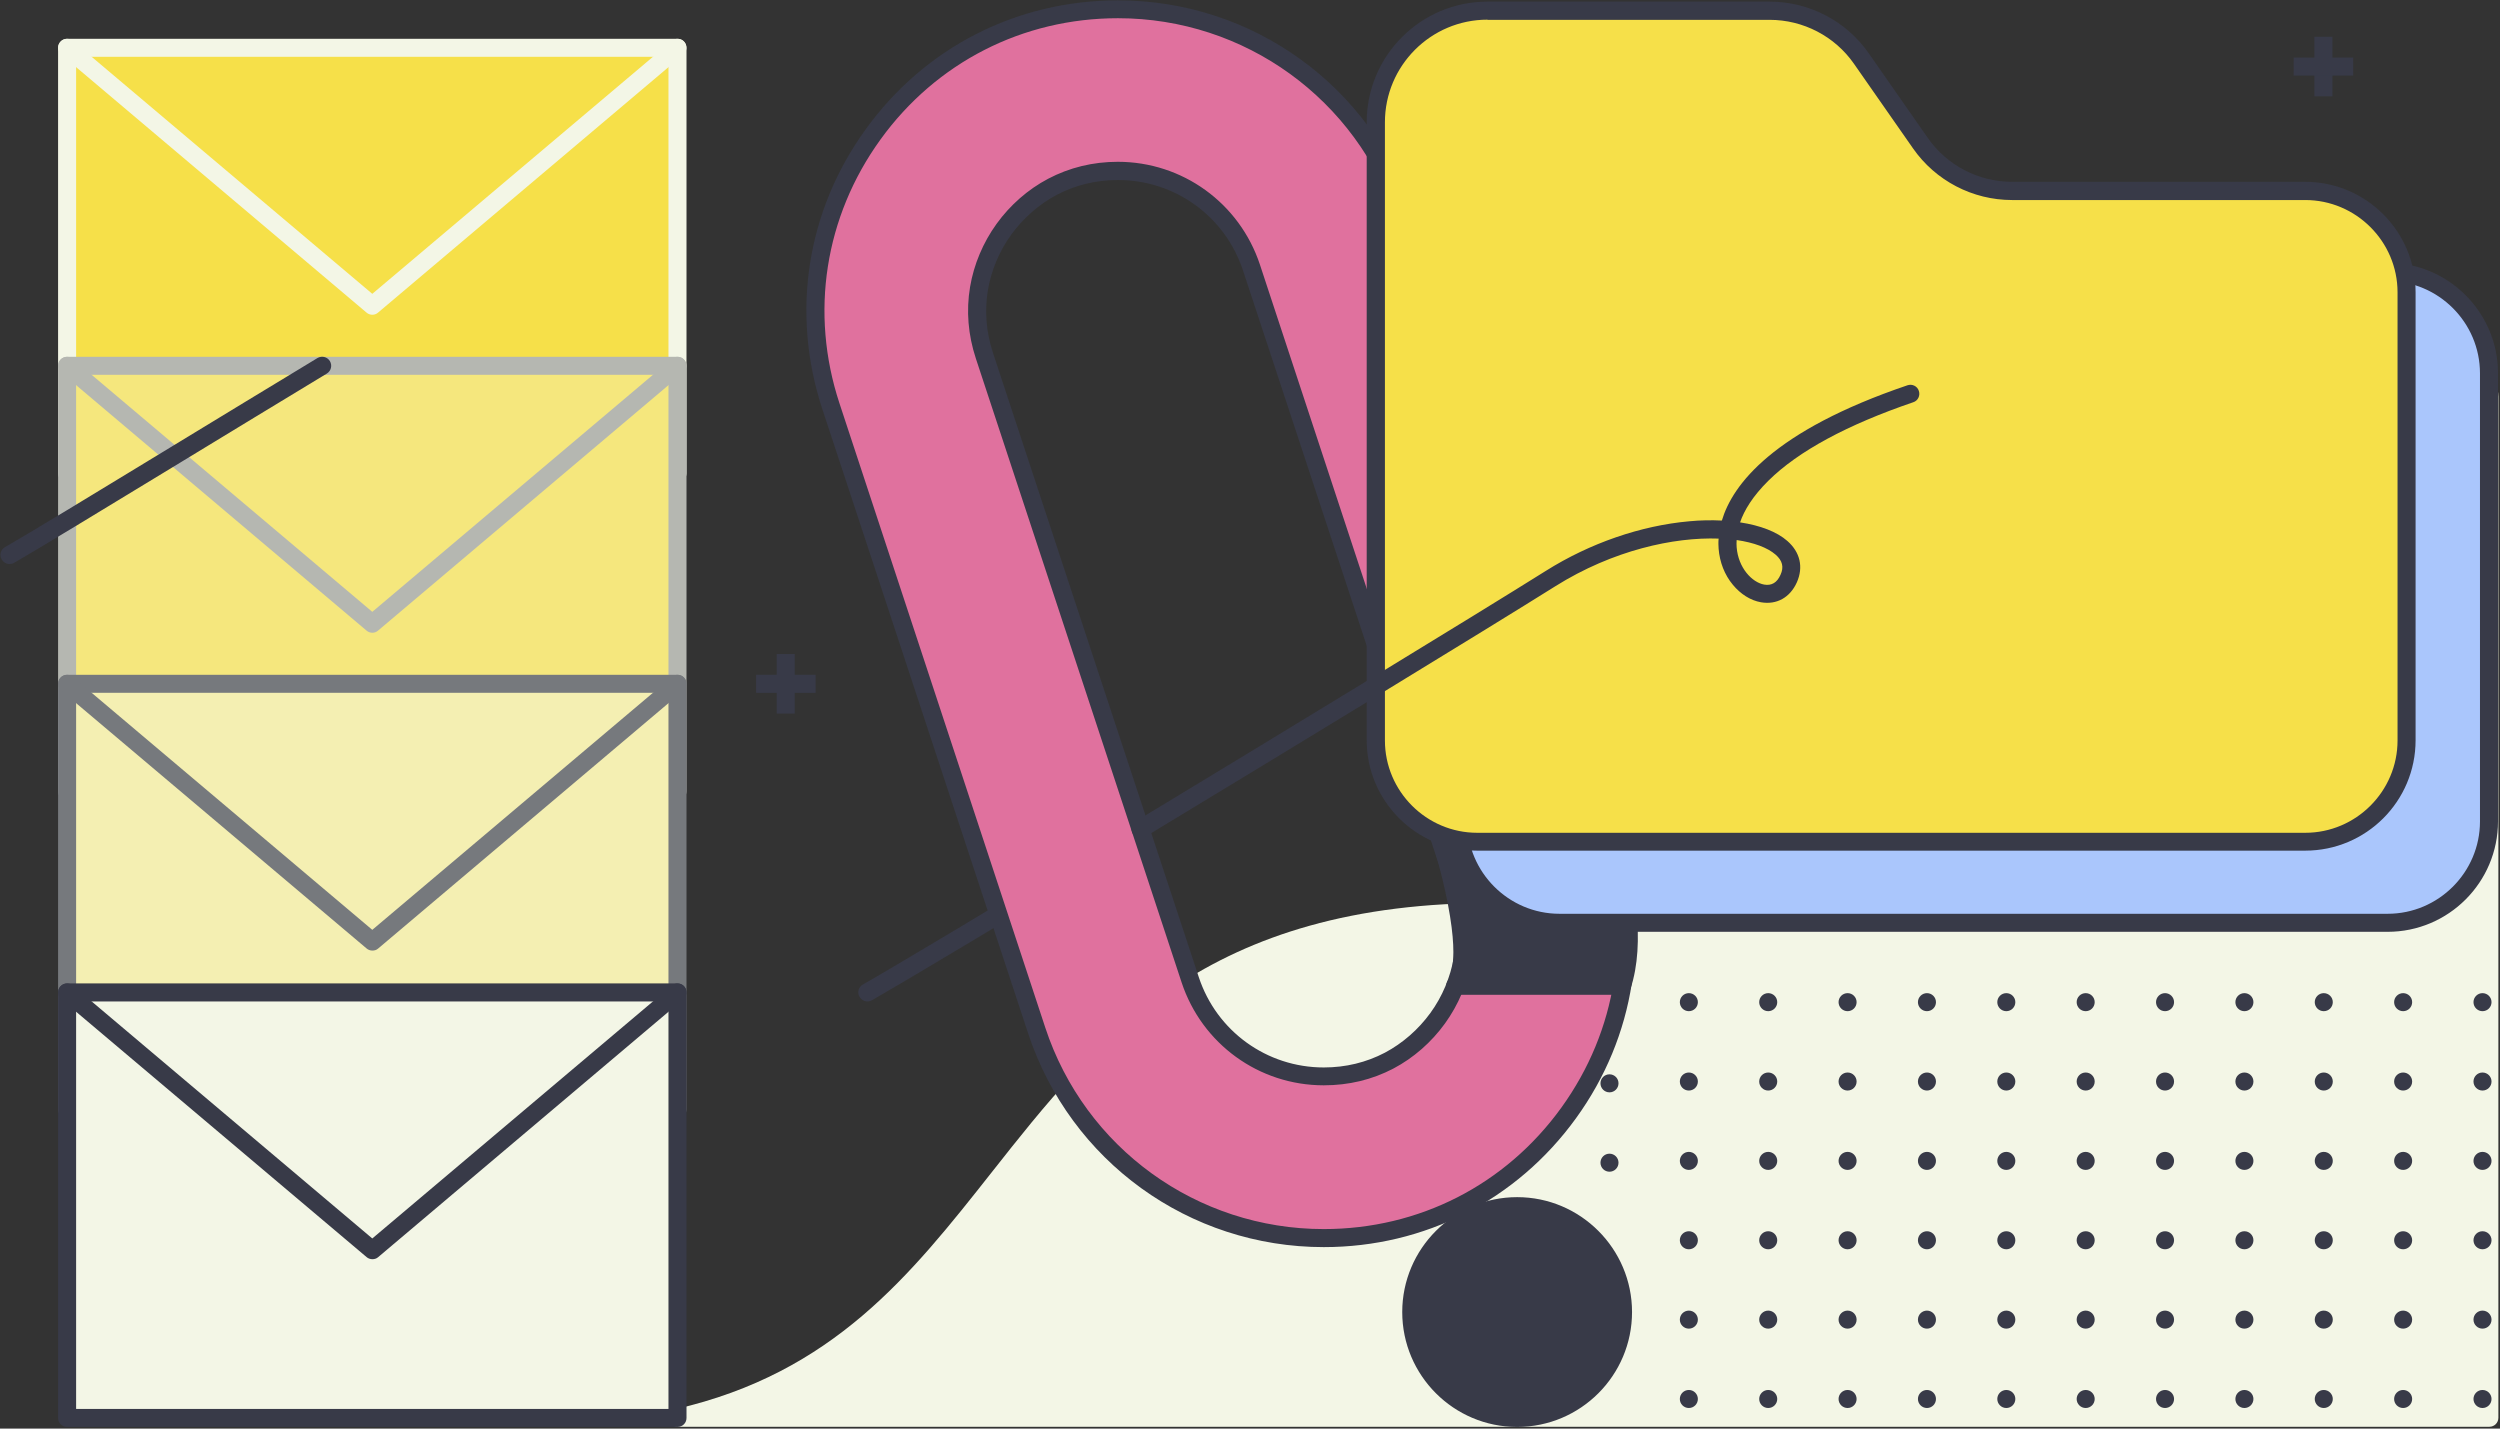 <?xml version="1.0" encoding="UTF-8"?>
<svg width="1386px" height="792px" viewBox="0 0 1386 792" version="1.1" xmlns="http://www.w3.org/2000/svg" xmlns:xlink="http://www.w3.org/1999/xlink">
    <rect x="0" y="0" width="1386" height="792" fill="#333333" stroke="none"/>
    <!-- Generator: Sketch 59.1 (86144) - https://sketch.com -->
    <title>abstract-no-messages</title>
    <desc>Created with Sketch.</desc>
    <g id="Page-1" stroke="none" stroke-width="1" fill="none" fill-rule="evenodd">
        <g id="abstract-no-messages" transform="translate(-265, -142)">
            <g id="Group" transform="translate(265, 142)">
                <path d="M1369.2,197.7 C1359.6,194.4 1349.4,197.3 1343.1,205.2 C1304.7,253.4 1230.4,327.3 1137.3,389.9 C1087.1,423.6 1037.2,450.1 988.9,468.7 C933.2,490.1 879.7,500.9 829.9,500.6 C668.3,499.8 608.1,576 549.9,649.8 C504.7,707.1 462,761.1 374.6,781.2 C372.1,781.8 370.5,784.1 370.8,786.6 C371.1,789.1 373.2,791 375.8,791 L1380.1,791 C1382.9,791 1385.1,788.8 1385.1,786 L1385.1,219.9 C1384.9,209.8 1378.7,201.1 1369.2,197.7 Z" id="Path" fill="#F3F6E6" fill-rule="nonzero"></path>
                <g transform="translate(887, 550)" fill="#383A48" fill-rule="nonzero" id="Oval">
                    <circle cx="489.3" cy="5.6" r="5"></circle>
                    <circle cx="489.3" cy="49.6" r="5"></circle>
                    <circle cx="489.3" cy="93.6" r="5"></circle>
                    <circle cx="489.3" cy="137.6" r="5"></circle>
                    <circle cx="489.3" cy="181.6" r="5"></circle>
                    <circle cx="489.3" cy="225.6" r="5"></circle>
                    <circle cx="445.3" cy="5.6" r="5"></circle>
                    <circle cx="445.3" cy="49.6" r="5"></circle>
                    <circle cx="445.3" cy="93.6" r="5"></circle>
                    <circle cx="445.3" cy="137.6" r="5"></circle>
                    <circle cx="445.3" cy="181.6" r="5"></circle>
                    <circle cx="445.3" cy="225.6" r="5"></circle>
                    <circle cx="401.3" cy="5.6" r="5"></circle>
                    <circle cx="401.3" cy="49.6" r="5"></circle>
                    <circle cx="401.3" cy="93.6" r="5"></circle>
                    <circle cx="401.3" cy="137.6" r="5"></circle>
                    <circle cx="401.3" cy="181.6" r="5"></circle>
                    <circle cx="401.3" cy="225.6" r="5"></circle>
                    <circle cx="357.3" cy="5.6" r="5"></circle>
                    <circle cx="357.3" cy="49.6" r="5"></circle>
                    <circle cx="357.3" cy="93.6" r="5"></circle>
                    <circle cx="357.3" cy="137.6" r="5"></circle>
                    <circle cx="357.3" cy="181.6" r="5"></circle>
                    <circle cx="357.3" cy="225.6" r="5"></circle>
                    <circle cx="313.3" cy="5.6" r="5"></circle>
                    <circle cx="313.3" cy="49.6" r="5"></circle>
                    <circle cx="313.3" cy="93.6" r="5"></circle>
                    <circle cx="313.3" cy="137.6" r="5"></circle>
                    <circle cx="313.3" cy="181.6" r="5"></circle>
                    <circle cx="313.3" cy="225.6" r="5"></circle>
                    <circle cx="269.3" cy="5.6" r="5"></circle>
                    <circle cx="269.3" cy="49.6" r="5"></circle>
                    <circle cx="269.3" cy="93.6" r="5"></circle>
                    <circle cx="269.3" cy="137.6" r="5"></circle>
                    <circle cx="269.3" cy="181.6" r="5"></circle>
                    <circle cx="269.3" cy="225.6" r="5"></circle>
                    <circle cx="225.3" cy="5.6" r="5"></circle>
                    <circle cx="225.3" cy="49.6" r="5"></circle>
                    <circle cx="225.3" cy="93.6" r="5"></circle>
                    <circle cx="225.3" cy="137.6" r="5"></circle>
                    <circle cx="225.3" cy="181.6" r="5"></circle>
                    <circle cx="225.3" cy="225.6" r="5"></circle>
                    <circle cx="181.3" cy="5.6" r="5"></circle>
                    <circle cx="181.3" cy="49.6" r="5"></circle>
                    <circle cx="181.3" cy="93.6" r="5"></circle>
                    <circle cx="181.3" cy="137.6" r="5"></circle>
                    <circle cx="181.3" cy="181.6" r="5"></circle>
                    <circle cx="181.3" cy="225.6" r="5"></circle>
                    <circle cx="137.3" cy="5.6" r="5"></circle>
                    <circle cx="137.3" cy="49.6" r="5"></circle>
                    <circle cx="137.3" cy="93.6" r="5"></circle>
                    <circle cx="137.3" cy="137.6" r="5"></circle>
                    <circle cx="137.3" cy="181.6" r="5"></circle>
                    <circle cx="137.3" cy="225.6" r="5"></circle>
                    <circle cx="93.3" cy="5.6" r="5"></circle>
                    <circle cx="93.3" cy="49.6" r="5"></circle>
                    <circle cx="93.3" cy="93.6" r="5"></circle>
                    <circle cx="93.3" cy="137.6" r="5"></circle>
                    <circle cx="93.3" cy="181.6" r="5"></circle>
                    <circle cx="93.3" cy="225.6" r="5"></circle>
                    <circle cx="49.3" cy="5.6" r="5"></circle>
                    <circle cx="49.3" cy="49.6" r="5"></circle>
                    <circle cx="49.3" cy="93.6" r="5"></circle>
                    <circle cx="49.3" cy="137.6" r="5"></circle>
                    <circle cx="49.3" cy="181.6" r="5"></circle>
                    <circle cx="49.3" cy="225.6" r="5"></circle>
                    <circle cx="5.3" cy="50.6" r="5"></circle>
                    <circle cx="5.3" cy="94.6" r="5"></circle>
                </g>
                <g transform="translate(419, 362)">
                    <rect id="Rectangle" fill="#383A48" fill-rule="nonzero" x="11.6" y="0.6" width="10" height="33"></rect>
                    <g transform="translate(0, 12)">
                        <line x1="0.2" y1="5.1" x2="33.1" y2="5.1" id="Path"></line>
                        <rect id="Rectangle" fill="#383A48" fill-rule="nonzero" x="0.2" y="0.1" width="33" height="10"></rect>
                    </g>
                </g>
                <g transform="translate(32, 21)" fill-rule="nonzero">
                    <g>
                        <rect id="Rectangle" fill="#F6E049" x="5.2" y="5.5" width="338.4" height="235.9"></rect>
                        <path d="M343.6,246.4 L5.2,246.4 C2.4,246.4 0.2,244.2 0.2,241.4 L0.2,5.5 C0.2,2.7 2.4,0.5 5.2,0.5 L343.6,0.5 C346.4,0.5 348.6,2.7 348.6,5.5 L348.6,241.4 C348.6,244.2 346.4,246.4 343.6,246.4 Z M10.2,236.4 L338.6,236.4 L338.6,10.5 L10.2,10.5 L10.2,236.4 Z" id="Shape" fill="#F3F6E6"></path>
                    </g>
                    <path d="M174.4,153.5 C173.3,153.5 172.1,153.1 171.2,152.3 L2,9.3 C-0.1,7.5 -0.4,4.4 1.4,2.3 C3.2,0.2 6.3,-0.1 8.4,1.7 L174.4,141.9 L340.4,1.7 C342.5,-0.1 345.7,0.2 347.4,2.3 C349.1,4.4 348.9,7.6 346.8,9.3 L177.6,152.3 C176.7,153.1 175.6,153.5 174.4,153.5 Z" id="Path" fill="#F3F6E6"></path>
                </g>
                <g transform="translate(32, 197)" fill-rule="nonzero">
                    <g>
                        <rect id="Rectangle" fill="#F5E77D" x="5.2" y="5.8" width="338.4" height="235.9"></rect>
                        <path d="M343.6,246.7 L5.2,246.7 C2.4,246.7 0.2,244.5 0.2,241.7 L0.2,5.8 C0.2,3 2.4,0.8 5.2,0.8 L343.6,0.8 C346.4,0.8 348.6,3 348.6,5.8 L348.6,241.7 C348.6,244.5 346.4,246.7 343.6,246.7 Z M10.2,236.7 L338.6,236.7 L338.6,10.8 L10.2,10.8 L10.2,236.7 Z" id="Shape" fill="#B5B7B1"></path>
                    </g>
                    <path d="M174.4,153.8 C173.3,153.8 172.1,153.4 171.2,152.6 L2,9.6 C-0.1,7.8 -0.4,4.7 1.4,2.6 C3.2,0.5 6.3,0.2 8.4,2 L174.4,142.2 L340.4,2 C342.5,0.2 345.7,0.5 347.4,2.6 C349.2,4.7 348.9,7.9 346.8,9.6 L177.6,152.6 C176.7,153.4 175.6,153.8 174.4,153.8 Z" id="Path" fill="#B5B7B1"></path>
                </g>
                <g transform="translate(32, 374)" fill-rule="nonzero">
                    <g>
                        <rect id="Rectangle" fill="#F4EFB2" x="5.2" y="5.1" width="338.4" height="235.9"></rect>
                        <path d="M343.6,246 L5.2,246 C2.4,246 0.2,243.8 0.2,241 L0.2,5.1 C0.2,2.3 2.4,0.1 5.2,0.1 L343.6,0.1 C346.4,0.1 348.6,2.3 348.6,5.1 L348.6,241 C348.6,243.8 346.4,246 343.6,246 Z M10.2,236 L338.6,236 L338.6,10.1 L10.2,10.1 L10.2,236 Z" id="Shape" fill="#76797D"></path>
                    </g>
                    <path d="M174.4,153 C173.3,153 172.1,152.6 171.2,151.8 L2,8.9 C-0.1,7.1 -0.4,4 1.4,1.9 C3.2,-0.2 6.3,-0.5 8.4,1.3 L174.4,141.5 L340.4,1.3 C342.5,-0.5 345.7,-0.2 347.4,1.9 C349.2,4 348.9,7.2 346.8,8.9 L177.6,151.9 C176.7,152.7 175.6,153 174.4,153 Z" id="Path" fill="#76797D"></path>
                </g>
                <g transform="translate(32, 545)" fill-rule="nonzero">
                    <g>
                        <rect id="Rectangle" fill="#F3F6E6" x="5.2" y="5.2" width="338.4" height="235.9"></rect>
                        <path d="M343.6,246.1 L5.2,246.1 C2.4,246.1 0.2,243.9 0.2,241.1 L0.2,5.2 C0.2,2.4 2.4,0.2 5.2,0.2 L343.6,0.2 C346.4,0.2 348.6,2.4 348.6,5.2 L348.6,241.1 C348.6,243.9 346.4,246.1 343.6,246.1 Z M10.2,236.1 L338.6,236.1 L338.6,10.2 L10.2,10.2 L10.2,236.1 Z" id="Shape" fill="#383A48"></path>
                    </g>
                    <path d="M174.4,153.1 C173.3,153.1 172.1,152.7 171.2,151.9 L2,9 C-0.1,7.2 -0.4,4.1 1.4,2 C3.2,-0.1 6.3,-0.4 8.4,1.4 L174.4,141.6 L340.4,1.4 C342.5,-0.4 345.7,-0.1 347.4,2 C349.2,4.1 348.9,7.3 346.8,9 L177.6,152 C176.7,152.8 175.6,153.1 174.4,153.1 Z" id="Path" fill="#383A48"></path>
                </g>
                <path d="M480.9,555.2 C479.2,555.2 477.5,554.3 476.5,552.6 C475.1,550.2 476,547.1 478.4,545.8 C493.8,537.1 550.4,503.3 629.7,455.3 C632.1,453.9 635.1,454.6 636.6,457 C638,459.4 637.3,462.4 634.9,463.9 C555.5,511.9 498.8,545.8 483.3,554.6 C482.5,555 481.7,555.2 480.9,555.2 Z" id="Path" fill="#383A48" fill-rule="nonzero"></path>
                <path d="M5.3,312.7 C3.6,312.7 1.9,311.8 0.9,310.1 C-0.5,307.7 0.4,304.6 2.8,303.3 C13.6,297.2 52,273.9 96.3,246.9 C121.5,231.6 150,214.2 176,198.5 C178.4,197.1 181.4,197.8 182.9,200.2 C184.3,202.6 183.6,205.6 181.2,207.1 C155.2,222.8 126.7,240.2 101.5,255.5 C57,282.6 18.6,305.9 7.7,312.1 C7,312.5 6.2,312.7 5.3,312.7 Z" id="Path" fill="#383A48" fill-rule="nonzero"></path>
                <g transform="translate(447, 0)" fill-rule="nonzero" id="Shape">
                    <path d="M172.8,94.8 C206.5,94.8 236.3,116.3 246.8,148.3 L360.9,494.4 C365,506.7 366,519.2 363.9,531.6 C361.9,543.3 357.1,554.7 350,564.5 C342.9,574.3 333.6,582.4 323.1,588 C312,593.8 299.8,596.8 286.9,596.8 C253.2,596.8 223.4,575.3 212.9,543.3 L98.8,197.1 C94.7,184.8 93.7,172.3 95.8,159.9 C97.8,148.2 102.6,136.8 109.7,127 C116.8,117.2 126.1,109.1 136.6,103.5 C147.6,97.7 159.8,94.8 172.8,94.8 M172.8,5.1 L172.8,5.1 C58.7,5.1 -22.1,116.7 13.6,225.1 L127.7,571.2 C150.3,639.9 214.5,686.3 286.9,686.3 L286.9,686.3 C401,686.3 481.8,574.7 446.1,466.3 L332,120.3 C309.3,51.6 245.1,5.1 172.8,5.1 L172.8,5.1 Z" fill="#E0719E"></path>
                    <path d="M286.9,691.4 C212.2,691.4 146.4,643.8 123,572.9 L8.9,226.8 C-8.6,173.6 0.1,117 33,71.6 C65.8,26.2 116.8,0.2 172.8,0.2 L172.8,0.2 C247.5,0.2 313.3,47.8 336.7,118.7 L450.8,464.8 C468.3,518 459.6,574.6 426.7,620 C393.9,665.3 342.9,691.4 286.9,691.4 Z M172.8,10.1 C120,10.1 72,34.6 41.1,77.4 C10.2,120.2 1.9,173.5 18.4,223.6 L132.5,569.7 C154.5,636.5 216.6,681.4 286.9,681.4 C339.7,681.4 387.7,656.9 418.6,614.1 C449.5,571.3 457.8,518 441.3,467.9 L327.2,121.8 C305.2,55 243.1,10.1 172.8,10.1 Z M286.9,601.7 C251,601.7 219.4,578.8 208.1,544.7 L94,198.7 C89.7,185.6 88.6,172.3 90.8,159.1 C92.9,146.6 98,134.5 105.5,124.1 C113,113.7 122.9,105 134.1,99.1 C145.9,92.9 158.9,89.7 172.7,89.7 C208.6,89.7 240.2,112.6 251.5,146.7 L365.6,492.8 C369.9,505.9 371,519.2 368.8,532.4 C366.7,544.9 361.6,557 354.1,567.4 C346.6,577.8 336.7,586.5 325.5,592.4 C313.7,598.6 300.7,601.7 286.9,601.7 Z M172.8,99.8 C160.6,99.8 149.2,102.6 138.9,108 C129.1,113.2 120.4,120.8 113.7,130 C107,139.2 102.6,149.8 100.7,160.8 C98.8,172.3 99.7,184 103.5,195.6 L217.6,541.7 C227.5,571.7 255.3,591.8 286.9,591.8 C299.1,591.8 310.5,589 320.8,583.6 C330.6,578.4 339.3,570.8 346,561.6 C352.7,552.4 357.1,541.7 359,530.8 C360.9,519.3 360,507.6 356.2,496 L242.1,149.9 C232.2,119.9 204.4,99.8 172.8,99.8 Z" fill="#383A48"></path>
                </g>
                <g transform="translate(774, 402)" fill="#383A48" fill-rule="nonzero">
                    <path d="M5.2,5.2 C5.2,5.2 50,117.6 32.9,144.5 L125.4,144.5 C141.8,95.1 99.6,5.2 99.6,5.2 L5.2,5.2 Z" id="Path"></path>
                    <path d="M125.3,149.5 L32.8,149.5 C31,149.5 29.3,148.5 28.4,146.9 C27.5,145.3 27.6,143.3 28.6,141.8 C32.2,136.3 35.8,119.1 20.6,66.2 C11.7,35.3 0.6,7.3 0.5,7 C-0.1,5.5 0.1,3.7 1,2.3 C1.9,0.9 3.5,0.1 5.1,0.1 L99.5,0.1 C101.4,0.1 103.2,1.2 104,3 C105.8,6.7 146.8,95.2 130,146 C129.4,148.1 127.5,149.5 125.3,149.5 Z M40.3,139.5 L121.6,139.5 C132.9,96.9 103,25.4 96.3,10.2 L12.4,10.2 C16.3,20.5 23.8,41.2 30.2,63.4 C40.7,99.7 44,124.8 40.3,139.5 Z" id="Shape"></path>
                </g>
                <g transform="translate(803, 45)" fill-rule="nonzero">
                    <path d="M5.4,67.7 L5.4,410.4 C5.4,441.4 30.6,466.6 61.6,466.6 L520.7,466.6 C551.7,466.6 576.9,441.4 576.9,410.4 L576.9,162 C576.9,131 551.7,105.8 520.7,105.8 L337.5,105.8 C317.3,105.8 298.3,95.9 286.7,79.3 L253.9,32.3 C242.3,15.7 223.4,5.8 203.1,5.8 L67.3,5.8 C33.2,5.8 5.4,33.5 5.4,67.7 Z" id="Path" fill="#AAC6FC"></path>
                    <path d="M520.7,471.6 L61.6,471.6 C27.9,471.6 0.4,444.1 0.4,410.4 L0.4,67.7 C0.4,30.8 30.4,0.8 67.3,0.8 L203.1,0.8 C225,0.8 245.5,11.5 258,29.4 L290.8,76.4 C301.4,91.6 318.9,100.7 337.5,100.7 L520.7,100.7 C554.4,100.7 581.9,128.2 581.9,161.9 L581.9,410.3 C581.9,444.1 554.5,471.6 520.7,471.6 Z M67.3,10.8 C35.9,10.8 10.4,36.3 10.4,67.7 L10.4,410.4 C10.4,438.6 33.4,461.6 61.6,461.6 L520.7,461.6 C548.9,461.6 571.9,438.6 571.9,410.4 L571.9,162 C571.9,133.8 548.9,110.8 520.7,110.8 L337.5,110.8 C315.6,110.8 295.1,100.1 282.6,82.2 L249.8,35.2 C239.2,20 221.7,10.9 203.1,10.9 L67.3,10.8 L67.3,10.8 Z" id="Shape" fill="#383A48"></path>
                </g>
                <g transform="translate(757, 0)" fill-rule="nonzero">
                    <path d="M5.7,67.8 L5.7,410.5 C5.7,441.5 30.9,466.7 61.9,466.7 L521,466.7 C552,466.7 577.2,441.5 577.2,410.5 L577.2,162.1 C577.2,131.1 552,105.9 521,105.9 L358.5,105.9 C338.3,105.9 319.3,96 307.7,79.4 L274.9,32.4 C263.3,15.8 244.4,5.9 224.1,5.9 L67.6,5.9 C33.5,5.9 5.7,33.6 5.7,67.8 Z" id="Path" fill="#F6E049"></path>
                    <path d="M521,471.6 L61.9,471.6 C28.2,471.6 0.7,444.1 0.7,410.4 L0.7,67.8 C0.7,30.9 30.7,0.9 67.6,0.9 L224.1,0.9 C246,0.9 266.5,11.6 279,29.5 L311.8,76.5 C322.4,91.7 339.9,100.8 358.5,100.8 L521,100.8 C554.7,100.8 582.2,128.3 582.2,162 L582.2,410.4 C582.2,444.2 554.8,471.6 521,471.6 Z M67.7,10.9 C36.3,10.9 10.8,36.4 10.8,67.8 L10.8,410.5 C10.8,438.7 33.8,461.7 62,461.7 L521,461.7 C549.2,461.7 572.2,438.7 572.2,410.5 L572.2,162.1 C572.2,133.9 549.2,110.9 521,110.9 L358.5,110.9 C336.6,110.9 316.1,100.2 303.6,82.3 L270.8,35.3 C260.2,20.1 242.7,11 224.1,11 L67.7,11 L67.7,10.9 L67.7,10.9 Z" id="Shape" fill="#383A48"></path>
                </g>
                <g transform="translate(1271, 20)">
                    <rect id="Rectangle" fill="#383A48" fill-rule="nonzero" x="12.1" y="0.4" width="10" height="33"></rect>
                    <g transform="translate(0, 11)">
                        <line x1="0.6" y1="5.9" x2="33.6" y2="5.9" id="Path"></line>
                        <rect id="Rectangle" fill="#383A48" fill-rule="nonzero" x="0.6" y="0.9" width="33" height="10"></rect>
                    </g>
                </g>
                <g transform="translate(777, 663)" fill="#383A48" fill-rule="nonzero">
                    <circle id="Oval" cx="64.1" cy="64.4" r="58.7"></circle>
                    <path d="M64.1,128.1 C28.9,128.1 0.4,99.5 0.4,64.4 C0.4,29.3 29,0.7 64.1,0.7 C99.2,0.7 127.8,29.3 127.8,64.4 C127.8,99.5 99.3,128.1 64.1,128.1 Z M64.1,10.6 C34.5,10.6 10.4,34.7 10.4,64.3 C10.4,93.9 34.5,118 64.1,118 C93.7,118 117.8,93.9 117.8,64.3 C117.8,34.7 93.8,10.6 64.1,10.6 Z" id="Shape"></path>
                </g>
                <path d="M632.3,464.6 C630.6,464.6 629,463.7 628,462.2 C626.6,459.8 627.3,456.8 629.7,455.3 C713.2,404.8 818.1,340.9 857,316.5 C881.5,301.1 909.7,291.4 936.5,289 C942.8,288.4 948.9,288.3 954.6,288.6 C960.5,268.7 982.9,238.9 1057.5,213.6 C1060.1,212.7 1063,214.1 1063.8,216.7 C1064.7,219.3 1063.3,222.2 1060.7,223 C1024.1,235.5 997,250.1 980.4,266.5 C971.7,275.1 967,282.9 964.7,289.6 C975.9,291.3 985.1,294.8 990.9,299.9 C998,306.1 999.9,314.4 996.2,322.8 C992.4,331.3 985,335.4 976.3,333.9 C970.5,332.9 965,329.4 960.7,324.2 C956.1,318.7 953.4,311.7 952.8,304.2 C952.7,302.6 952.6,300.7 952.8,298.6 C928.1,297.7 894.2,305 862.3,325 C823.4,349.4 718.4,413.4 634.9,463.9 C634.1,464.4 633.2,464.6 632.3,464.6 Z M962.8,299.4 C962.7,300.8 962.7,302.2 962.8,303.4 C963.7,314.8 971.3,322.9 978.1,324.1 C982.2,324.8 985.2,323 987.1,318.7 C989.1,314.4 988.2,310.8 984.4,307.5 C979.9,303.6 972.4,300.8 962.8,299.4 Z" id="Shape" fill="#383A48" fill-rule="nonzero"></path>
            </g>
        </g>
    </g>
</svg>